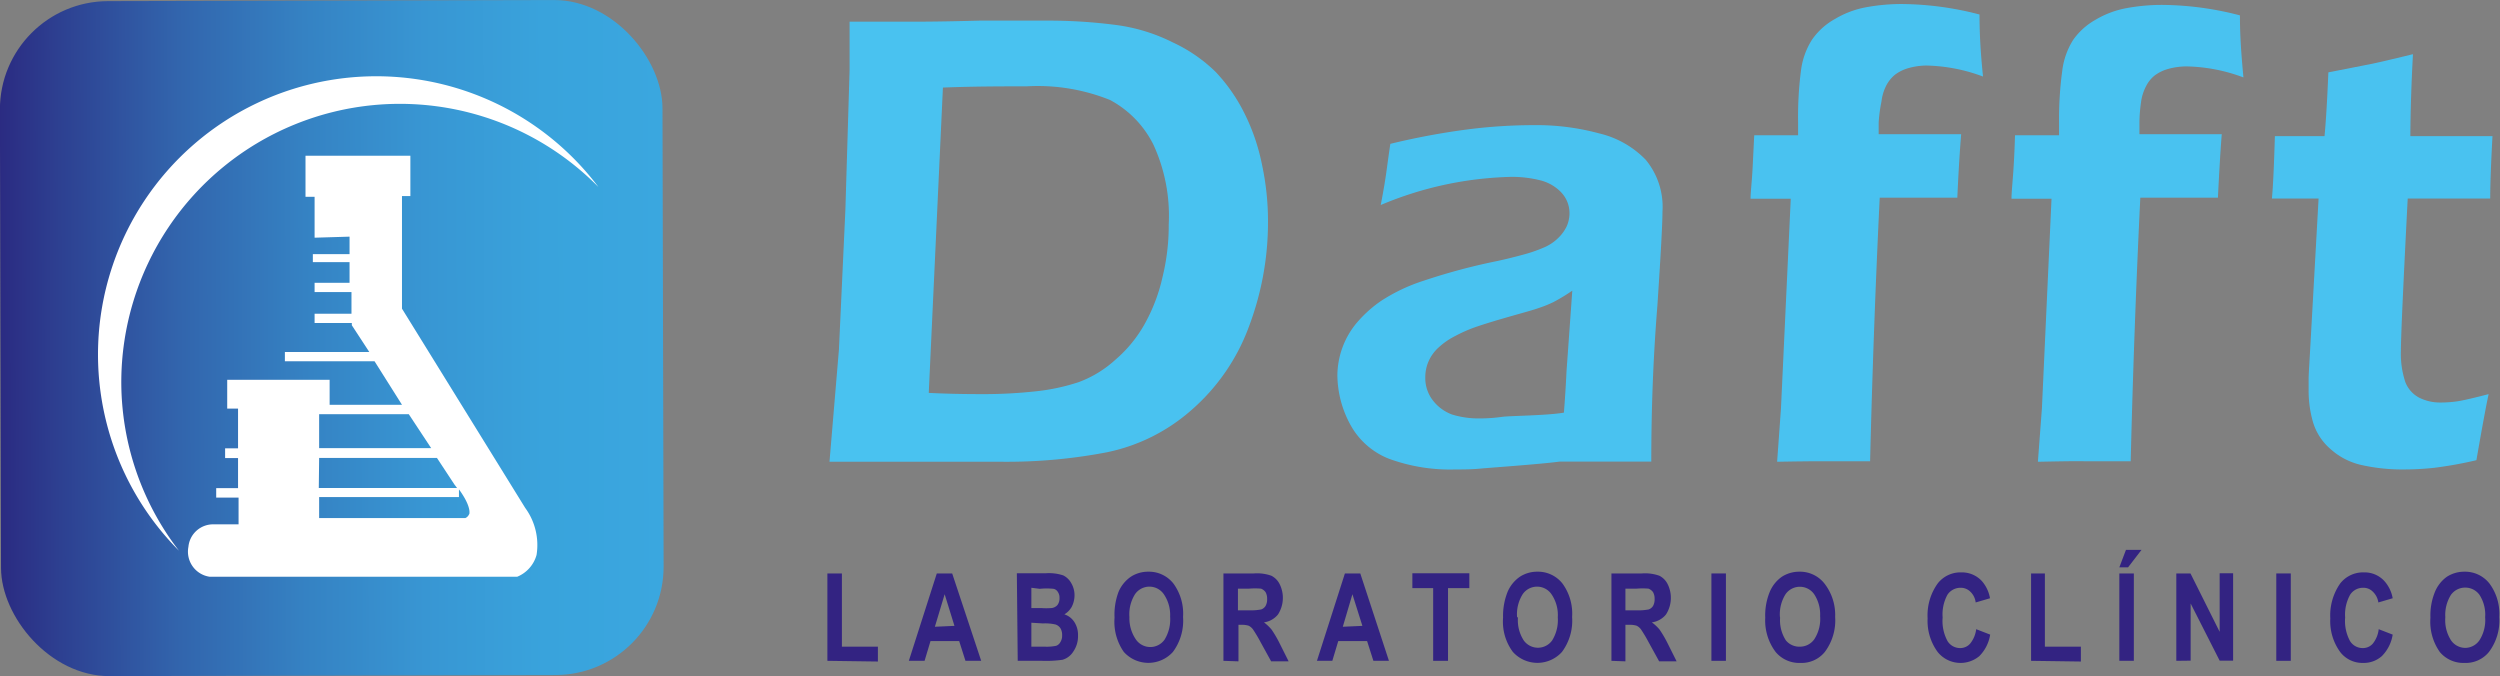 <svg xmlns="http://www.w3.org/2000/svg" xmlns:xlink="http://www.w3.org/1999/xlink" viewBox="0 0 143.04 38.68"><rect x="0" y="0" width="143.04" height="38.68" fill="#808080" stroke="none"/><defs><style>.cls-1{fill:#49c2f0;}.cls-2{fill:url(#Degradado_sin_nombre_73);}.cls-3{fill:#fff;}.cls-4{fill:#332382;}</style><linearGradient id="Degradado_sin_nombre_73" x1="0.62" y1="18.85" x2="38.53" y2="18.85" gradientTransform="translate(-0.59 0.49)" gradientUnits="userSpaceOnUse"><stop offset="0" stop-color="#2b2b82"/><stop offset="0.09" stop-color="#2d4091"/><stop offset="0.27" stop-color="#3265ad"/><stop offset="0.46" stop-color="#3582c3"/><stop offset="0.64" stop-color="#3896d3"/><stop offset="0.82" stop-color="#39a3dc"/><stop offset="1" stop-color="#3aa7df"/></linearGradient></defs><title>Recurso 1</title><g id="Capa_2" data-name="Capa 2"><g id="Capa_1-2" data-name="Capa 1"><path class="cls-1" d="M47.46,26.42,48,20l.37-8,.24-8c0-.35,0-1.27,0-2.76,1.36,0,2.65,0,3.86,0q1.35,0,3.57-.06c1.47,0,2.75,0,3.82,0a29.79,29.79,0,0,1,4,.25,10.17,10.17,0,0,1,3.25,1A8.82,8.82,0,0,1,69.54,4.1,9.7,9.7,0,0,1,71.2,6.48a11.59,11.59,0,0,1,1,2.91,15.36,15.36,0,0,1,.35,3.26,16.91,16.91,0,0,1-1.1,6.06,11.65,11.65,0,0,1-3.29,4.76,10.5,10.5,0,0,1-4.84,2.41,30.39,30.39,0,0,1-6,.54l-6.29,0Zm5.68-3.94c1,.05,2,.07,3,.07a27.54,27.54,0,0,0,3.12-.16,11.69,11.69,0,0,0,2.47-.53,6.41,6.41,0,0,0,2.08-1.27,7.52,7.52,0,0,0,1.71-2.1,9.94,9.94,0,0,0,1-2.66,12.31,12.31,0,0,0,.35-3A9.72,9.72,0,0,0,66,8.29a5.85,5.85,0,0,0-2.49-2.57,11.08,11.08,0,0,0-4.77-.78c-1.39,0-3,0-4.79.07Z"/><path class="cls-1" d="M94.16,9.14a5.45,5.45,0,0,0-2.67-1.51,13.7,13.7,0,0,0-3.73-.47A30,30,0,0,0,84,7.4a41.36,41.36,0,0,0-4.45.83c-.11.73-.18,1.27-.23,1.63s-.15,1-.32,1.87a20.33,20.33,0,0,1,7.44-1.61,6.58,6.58,0,0,1,1.66.19,2.49,2.49,0,0,1,1.22.69,1.73,1.73,0,0,1,.48,1.23,1.87,1.87,0,0,1-.16.72,2.3,2.3,0,0,1-.49.67,2.55,2.55,0,0,1-.79.53,8.25,8.25,0,0,1-1.21.42c-.51.14-1,.26-1.46.36a35.38,35.38,0,0,0-4.26,1.14A10.07,10.07,0,0,0,79,17.23a7.09,7.09,0,0,0-1.38,1.25,4.74,4.74,0,0,0-1.1,3,6,6,0,0,0,.71,2.76,4.31,4.31,0,0,0,2.22,2,10.16,10.16,0,0,0,3.83.62c.44,0,.92,0,1.44-.05s3.41-.25,4.52-.4h0c1,0,1.89,0,2.65,0s1.65,0,2.59,0q0-4.61.35-8.93c.19-2.88.29-4.67.29-5.37A4.22,4.22,0,0,0,94.16,9.14Zm-4.53,12.1q-.06,1.25-.15,2.37c-1,.17-3.14.18-3.53.24a9.19,9.19,0,0,1-1.25.09,5.18,5.18,0,0,1-1.61-.22A2.44,2.44,0,0,1,82,22.93a2.07,2.07,0,0,1-.45-1.34,2.26,2.26,0,0,1,.18-.9,2.35,2.35,0,0,1,.56-.79,4.22,4.22,0,0,1,1-.69,8.23,8.23,0,0,1,1.26-.54c.47-.16,1.1-.35,1.87-.57s1.33-.37,1.63-.48a6.67,6.67,0,0,0,.84-.34,10.54,10.54,0,0,0,1.07-.65Z"/><path class="cls-1" d="M101.68,26.42l.22-3.05.56-12h-2.3c0-.37.08-1,.12-1.81s.07-1.44.09-1.82h2.51V7a20.53,20.53,0,0,1,.17-3,4.26,4.26,0,0,1,.62-1.72A3.89,3.89,0,0,1,105,1.08a5.35,5.35,0,0,1,1.8-.67,11.16,11.16,0,0,1,2-.18,18,18,0,0,1,4.46.6c0,1.38.1,2.56.2,3.55a9.74,9.74,0,0,0-3.24-.63,3.86,3.86,0,0,0-1,.14,2.33,2.33,0,0,0-.79.38,2,2,0,0,0-.51.63,2.7,2.7,0,0,0-.27.91A8.81,8.81,0,0,0,107.49,7v.68h4.72c-.07.85-.15,2.06-.22,3.63h-4.44q-.36,7.36-.55,15.08c-1.12,0-2,0-2.68,0S102.76,26.4,101.68,26.42Z"/><path class="cls-1" d="M116.6,26.42l.23-3.05.55-12h-2.29c0-.37.07-1,.12-1.81s.07-1.44.08-1.82h2.52V7A20.81,20.81,0,0,1,118,4a4.26,4.26,0,0,1,.62-1.72,3.89,3.89,0,0,1,1.28-1.15,5.35,5.35,0,0,1,1.8-.67,11.24,11.24,0,0,1,2-.18,18,18,0,0,1,4.46.6c0,1.38.11,2.56.2,3.55a9.73,9.73,0,0,0-3.23-.63,3.89,3.89,0,0,0-1.06.14,2.33,2.33,0,0,0-.79.38,1.86,1.86,0,0,0-.5.63,2.7,2.7,0,0,0-.28.91A8.81,8.81,0,0,0,122.41,7v.68h4.71c-.07.85-.14,2.06-.22,3.63h-4.44q-.36,7.36-.55,15.08l-2.67,0C118.57,26.38,117.69,26.4,116.6,26.42Z"/><path class="cls-1" d="M142.39,22.55c-.15.68-.38,1.94-.7,3.78a22.63,22.63,0,0,1-2.45.44,16.41,16.41,0,0,1-1.66.09,10.68,10.68,0,0,1-2.45-.25,3.92,3.92,0,0,1-1.79-.92,3.25,3.25,0,0,1-1-1.54,6.45,6.45,0,0,1-.25-1.82c0-.16,0-.38,0-.65s.06-1.14.14-2.62l.43-7.7h-2.67c.07-.74.12-1.93.17-3.57H133c.07-.72.15-1.94.22-3.65l2.19-.43c.45-.08,1.34-.29,2.65-.61-.09,1.67-.14,3.23-.15,4.69h4.7c-.09,1.66-.13,2.85-.13,3.57h-4.72q-.39,7.53-.39,8.71a5.14,5.14,0,0,0,.25,1.78,1.69,1.69,0,0,0,.81.91,2.65,2.65,0,0,0,1.18.27,6.61,6.61,0,0,0,1-.07C140.94,22.91,141.54,22.77,142.39,22.55Z"/><rect class="cls-2" x="0.03" y="0.03" width="37.91" height="38.62" rx="6.2" transform="translate(-0.05 0.05) rotate(-0.14)"/><path class="cls-3" d="M30.05,29.06,23,17.66V11.22h.48V8.91l-6,0v2.35H18V13.6l2-.06v1h-2.1V15H20l0,1.18H18v.53h2.11l0,1.24H18v.53h2.13v.13l1,1.53H16.3v.53h5.13L23,23.16H18.86V21.73H13v1.65h.62v2.27h-.74v.56h.74v1.72H12.37v.54h1.28V30H12.19a1.42,1.42,0,0,0-1.41,1.29A1.45,1.45,0,0,0,12,33l17.51,0,.08,0a1.89,1.89,0,0,0,1.11-1.25A3.59,3.59,0,0,0,30.05,29.06ZM18.26,23.7h5.13l1.28,1.94-6.41,0Zm0,2.5H25l1,1.52.15.2-7.91,0Zm8.58,3.22a.41.41,0,0,1-.21.22l-8.37,0v-1.2l8,0V28C26.91,28.89,26.88,29.31,26.85,29.42Z"/><path class="cls-3" d="M6.94,21.88A15.94,15.94,0,0,1,34.24,10.7a15.92,15.92,0,1,0-24,20.81A15.82,15.82,0,0,1,6.94,21.88Z"/><path class="cls-4" d="M47.34,37.81v-5h.83V37h2.06v.85Z"/><path class="cls-4" d="M56.14,37.81h-.9l-.36-1.13H53.24l-.34,1.13H52l1.6-5h.88Zm-1.53-2L54.05,34l-.56,1.86Z"/><path class="cls-4" d="M58.18,32.8h1.65a2.61,2.61,0,0,1,1,.12,1.07,1.07,0,0,1,.46.44,1.36,1.36,0,0,1,.19.7,1.46,1.46,0,0,1-.16.66,1.16,1.16,0,0,1-.42.43,1.08,1.08,0,0,1,.57.44,1.36,1.36,0,0,1,.21.77,1.54,1.54,0,0,1-.27.92,1.07,1.07,0,0,1-.62.47,6.62,6.62,0,0,1-1.16.06h-1.4Zm.83.83v1.16h.55a4,4,0,0,0,.61,0,.53.53,0,0,0,.33-.17.62.62,0,0,0,.12-.4.57.57,0,0,0-.1-.36.37.37,0,0,0-.24-.17,3.91,3.91,0,0,0-.79,0Zm0,2V37h.77a2.66,2.66,0,0,0,.65-.05.44.44,0,0,0,.24-.21.67.67,0,0,0,.1-.39.73.73,0,0,0-.1-.41.54.54,0,0,0-.28-.21,2.66,2.66,0,0,0-.71-.06Z"/><path class="cls-4" d="M63.77,35.34A3.7,3.7,0,0,1,64,33.86a2,2,0,0,1,.7-.86,1.81,1.81,0,0,1,1-.29,1.78,1.78,0,0,1,1.44.68,2.92,2.92,0,0,1,.55,1.91,3,3,0,0,1-.58,2,1.89,1.89,0,0,1-2.81,0A3,3,0,0,1,63.77,35.34Zm.85,0A2.13,2.13,0,0,0,65,36.6a1,1,0,0,0,1.63,0,2.21,2.21,0,0,0,.32-1.32A2.1,2.1,0,0,0,66.59,34a1,1,0,0,0-1.65,0A2.16,2.16,0,0,0,64.62,35.3Z"/><path class="cls-4" d="M70,37.81v-5h1.74a2.46,2.46,0,0,1,1,.13,1.07,1.07,0,0,1,.47.47,1.76,1.76,0,0,1-.09,1.75,1.26,1.26,0,0,1-.8.45,2.52,2.52,0,0,1,.44.42,6.59,6.59,0,0,1,.47.81l.5,1h-1l-.6-1.09a8.18,8.18,0,0,0-.44-.74.68.68,0,0,0-.25-.21,1.28,1.28,0,0,0-.41-.05h-.17v2.09Zm.83-2.89h.61a3.24,3.24,0,0,0,.72-.05.48.48,0,0,0,.25-.2.76.76,0,0,0,.09-.4.75.75,0,0,0-.09-.39.57.57,0,0,0-.26-.2,4.15,4.15,0,0,0-.68,0h-.64Z"/><path class="cls-4" d="M79.47,37.81h-.89l-.36-1.13H76.57l-.34,1.13h-.88l1.6-5h.88Zm-1.52-2L77.38,34l-.55,1.86Z"/><path class="cls-4" d="M82,37.81V33.65H80.81V32.8h3.26v.85H82.85v4.16Z"/><path class="cls-4" d="M86,35.34a3.7,3.7,0,0,1,.26-1.48,2,2,0,0,1,.7-.86,1.81,1.81,0,0,1,1-.29,1.78,1.78,0,0,1,1.44.68,2.92,2.92,0,0,1,.55,1.91,3,3,0,0,1-.58,2,1.89,1.89,0,0,1-2.81,0A2.9,2.9,0,0,1,86,35.34Zm.85,0a2.13,2.13,0,0,0,.33,1.3,1,1,0,0,0,1.63,0,2.21,2.21,0,0,0,.32-1.32A2.1,2.1,0,0,0,88.77,34a1,1,0,0,0-1.65,0A2.16,2.16,0,0,0,86.8,35.3Z"/><path class="cls-4" d="M92.2,37.81v-5h1.74a2.46,2.46,0,0,1,1,.13,1.07,1.07,0,0,1,.47.47,1.76,1.76,0,0,1-.09,1.75,1.26,1.26,0,0,1-.81.45,2.28,2.28,0,0,1,.45.42,6.59,6.59,0,0,1,.47.81l.5,1h-1l-.6-1.09a8.18,8.18,0,0,0-.44-.74.68.68,0,0,0-.25-.21,1.28,1.28,0,0,0-.41-.05H93v2.09ZM93,34.92h.61a3.24,3.24,0,0,0,.72-.05.48.48,0,0,0,.25-.2.76.76,0,0,0,.09-.4.75.75,0,0,0-.09-.39.57.57,0,0,0-.26-.2,4.15,4.15,0,0,0-.68,0H93Z"/><path class="cls-4" d="M97.92,37.81v-5h.83v5Z"/><path class="cls-4" d="M101,35.34a3.54,3.54,0,0,1,.26-1.48,2,2,0,0,1,.69-.86,1.84,1.84,0,0,1,1-.29,1.78,1.78,0,0,1,1.44.68A2.92,2.92,0,0,1,105,35.3a3,3,0,0,1-.59,2,1.71,1.71,0,0,1-1.4.63,1.76,1.76,0,0,1-1.41-.62A3,3,0,0,1,101,35.34Zm.85,0a2.13,2.13,0,0,0,.33,1.3A1,1,0,0,0,103,37a1,1,0,0,0,.81-.43,2.13,2.13,0,0,0,.33-1.32A2.09,2.09,0,0,0,103.8,34a1,1,0,0,0-1.64,0A2.16,2.16,0,0,0,101.84,35.3Z"/><path class="cls-4" d="M113.07,36l.8.31a2.24,2.24,0,0,1-.62,1.23,1.68,1.68,0,0,1-2.38-.23,3,3,0,0,1-.58-1.93,3.12,3.12,0,0,1,.58-2,1.65,1.65,0,0,1,1.35-.63,1.55,1.55,0,0,1,1.16.48,2,2,0,0,1,.48,1l-.82.24a1,1,0,0,0-.31-.62.77.77,0,0,0-.55-.22.9.9,0,0,0-.75.39,2.34,2.34,0,0,0-.28,1.31,2.4,2.4,0,0,0,.28,1.35.84.84,0,0,0,.73.4.75.75,0,0,0,.56-.25A1.61,1.61,0,0,0,113.07,36Z"/><path class="cls-4" d="M116.21,37.81v-5H117V37h2.06v.85Z"/><path class="cls-4" d="M121.26,32.46l.38-1h.89l-.77,1Zm0,5.35v-5h.83v5Z"/><path class="cls-4" d="M124.52,37.81v-5h.81L127,36.15V32.8h.77v5H127l-1.66-3.27v3.27Z"/><path class="cls-4" d="M130.24,37.81v-5h.83v5Z"/><path class="cls-4" d="M136.1,36l.8.31a2.24,2.24,0,0,1-.62,1.23,1.56,1.56,0,0,1-1.08.39,1.6,1.6,0,0,1-1.3-.62,3,3,0,0,1-.57-1.93,3.18,3.18,0,0,1,.57-2,1.66,1.66,0,0,1,1.36-.63,1.53,1.53,0,0,1,1.15.48,2,2,0,0,1,.49,1l-.82.24a1.06,1.06,0,0,0-.32-.62.75.75,0,0,0-.55-.22.88.88,0,0,0-.74.39,2.33,2.33,0,0,0-.29,1.31,2.4,2.4,0,0,0,.28,1.35.85.85,0,0,0,.73.4.75.75,0,0,0,.57-.25A1.61,1.61,0,0,0,136.1,36Z"/><path class="cls-4" d="M139.06,35.34a3.54,3.54,0,0,1,.26-1.48A2,2,0,0,1,140,33a1.84,1.84,0,0,1,1-.29,1.78,1.78,0,0,1,1.44.68A2.92,2.92,0,0,1,143,35.3a3,3,0,0,1-.59,2,1.71,1.71,0,0,1-1.4.63,1.76,1.76,0,0,1-1.41-.62A3,3,0,0,1,139.06,35.34Zm.85,0a2.13,2.13,0,0,0,.33,1.3,1,1,0,0,0,.81.43,1,1,0,0,0,.81-.43,2.13,2.13,0,0,0,.33-1.32,2.09,2.09,0,0,0-.32-1.28,1,1,0,0,0-.82-.42,1,1,0,0,0-.82.42A2.16,2.16,0,0,0,139.91,35.3Z"/></g></g></svg>